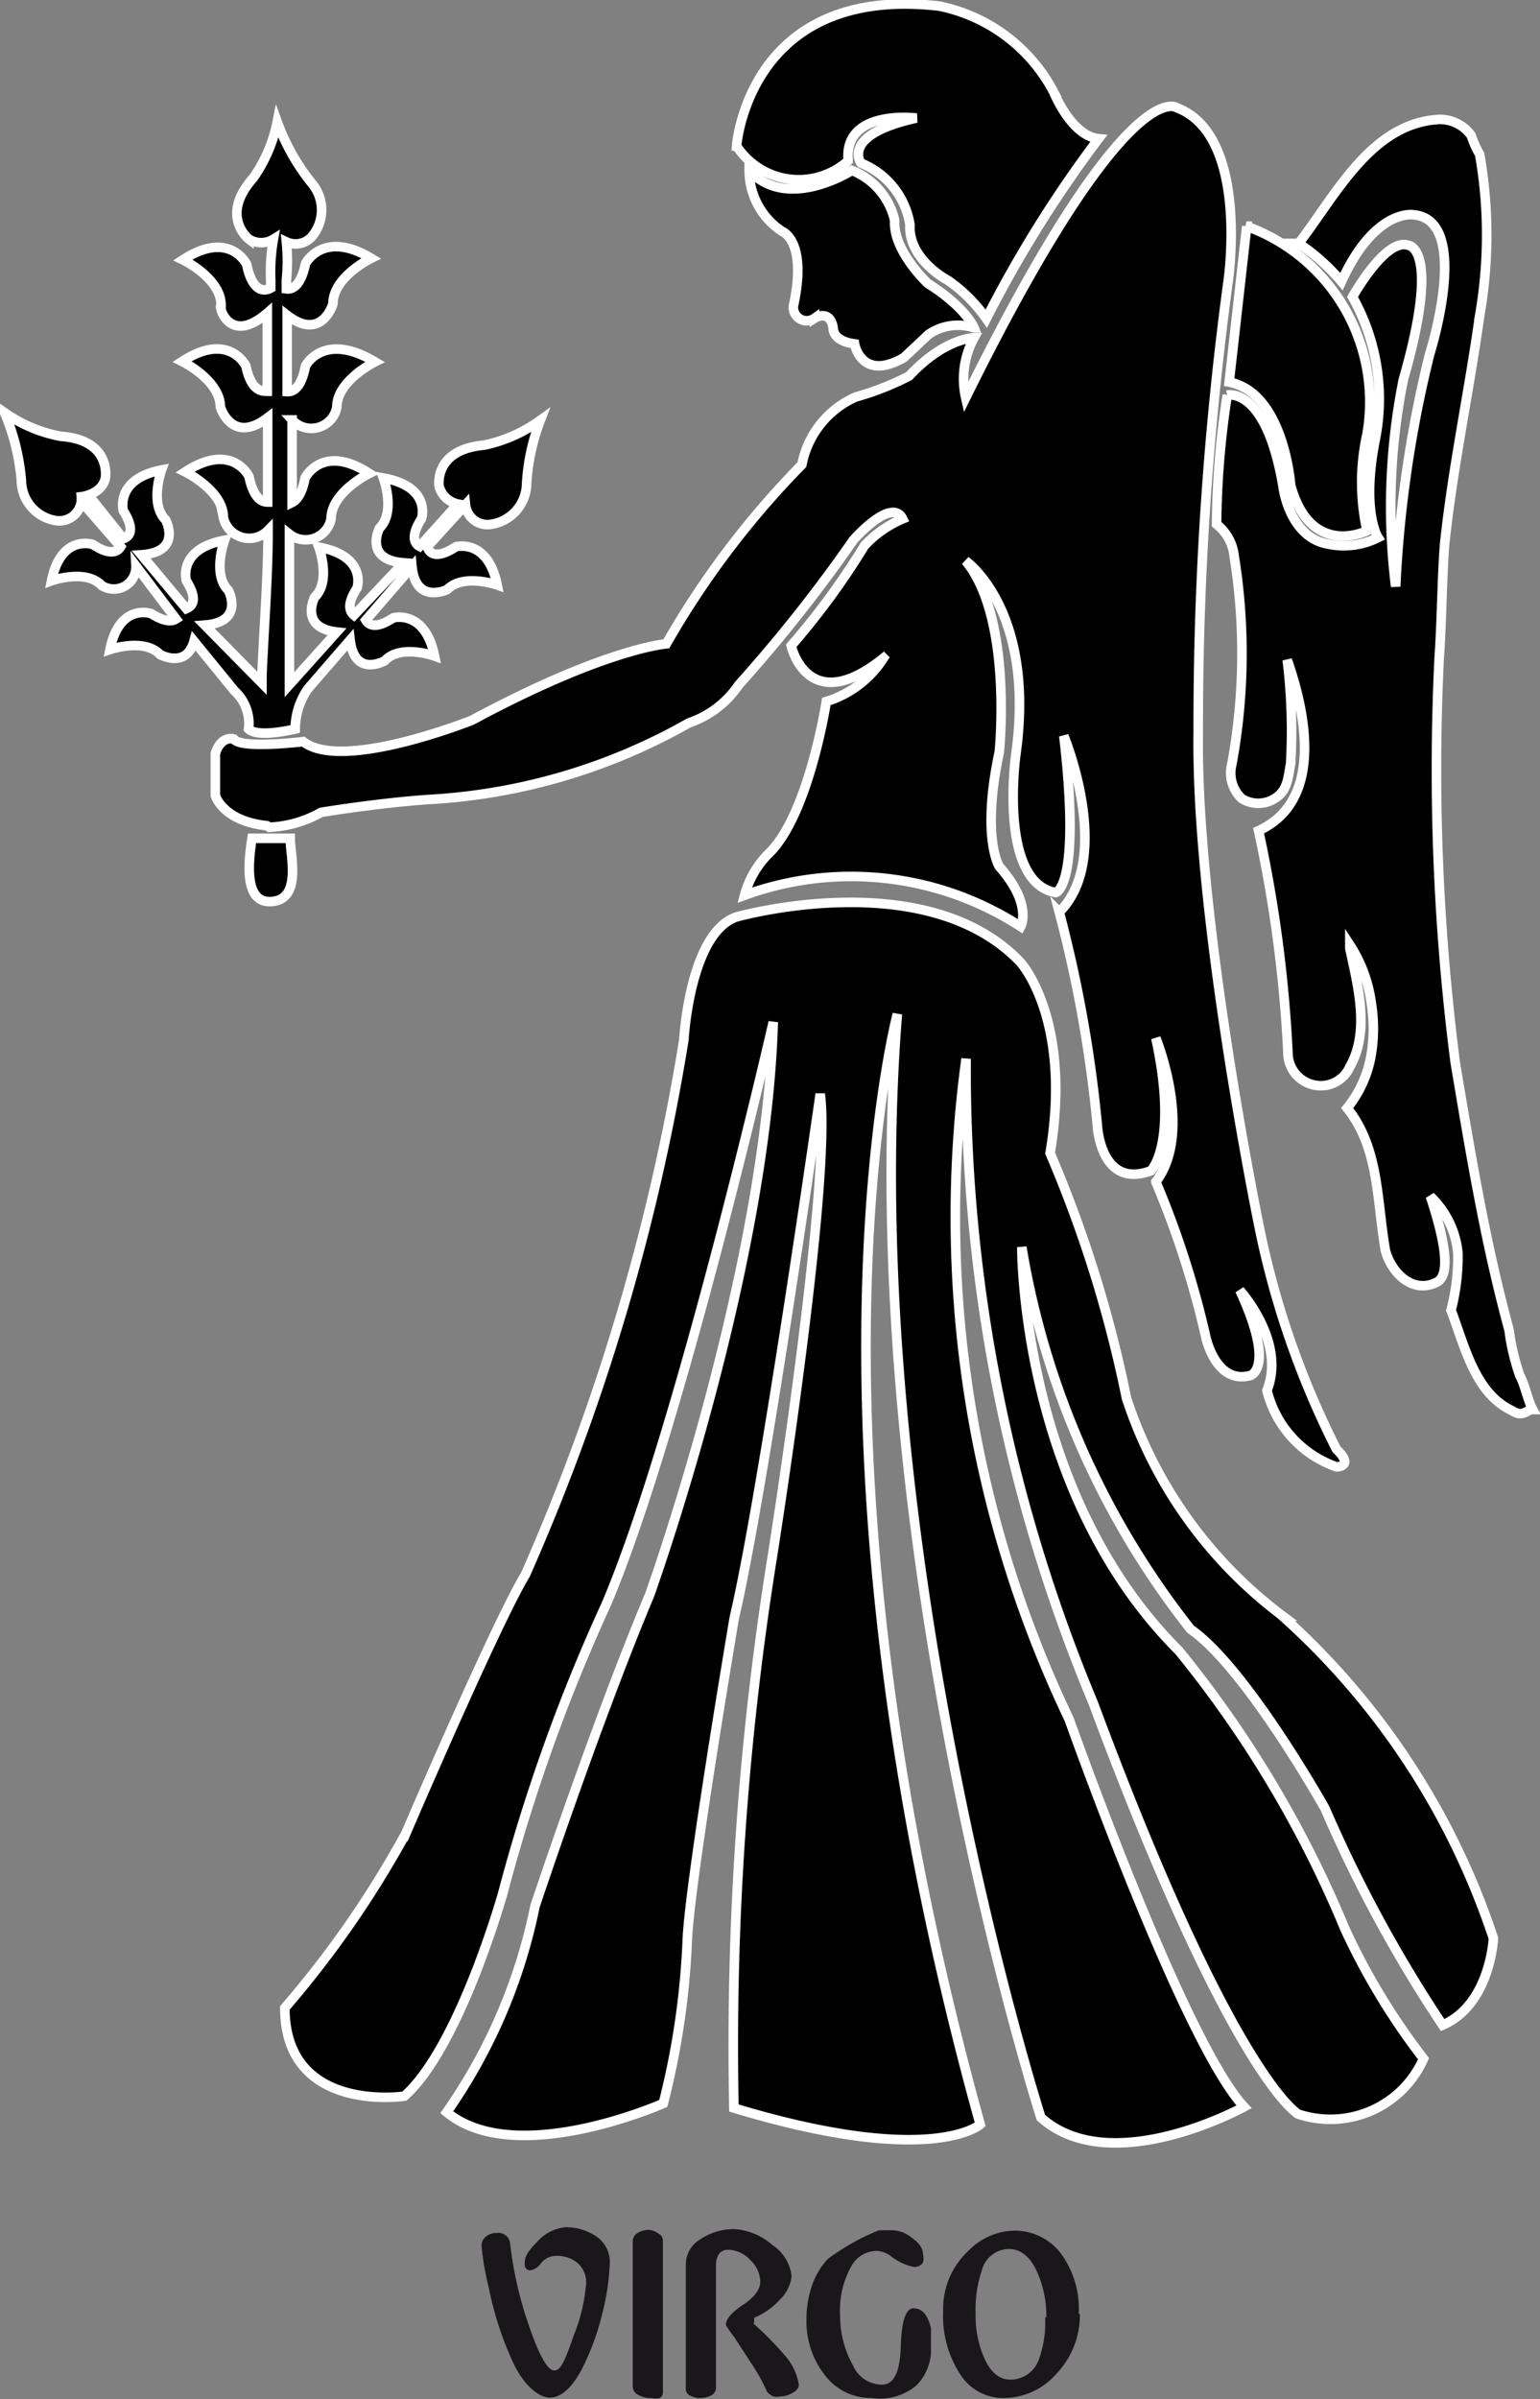 <svg xmlns="http://www.w3.org/2000/svg" viewBox="0 0 40.33 62.79"><rect x="0" y="0" width="40.33" height="62.79" fill="#808080" stroke="none"/><defs><style>.cls-1{fill:#1a171b;}.cls-2{stroke:#fff;stroke-width:0.25px;}</style></defs><title>Asset 415</title><g id="Layer_2" data-name="Layer 2"><g id="Layer_1-2" data-name="Layer 1"><path class="cls-1" d="M15.63,58.54a.81.81,0,0,1,.34.69,6.25,6.25,0,0,1-.19,1.29,6.66,6.66,0,0,1-.55,1.5c-.26.48-.54.73-.83.73s-.71-.33-1-1a8.69,8.69,0,0,1-.6-1.88,7.09,7.09,0,0,1-.19-1.1.31.31,0,0,1,.12-.24.45.45,0,0,1,.28-.09.31.31,0,0,1,.35.28,9.81,9.81,0,0,0,.49,2.14c.27.79.49,1.18.67,1.18s.29-.31.51-.93a4.54,4.54,0,0,0,.32-1.36.67.67,0,0,0-.22-.52.85.85,0,0,0-.58-.19.5.5,0,0,0-.38.19.43.43,0,0,1-.29.19s-.09,0-.13-.09a.39.39,0,0,1,0-.18c0-.1.1-.26.32-.48a1.13,1.13,0,0,1,.74-.38A1.43,1.43,0,0,1,15.63,58.54ZM17,58.36a.56.56,0,0,0-.3.08.26.26,0,0,0-.13.23v3.78a.25.25,0,0,0,.15.23.63.63,0,0,0,.34.08.48.48,0,0,0,.22,0,.16.16,0,0,0,.08-.13v-4a.2.2,0,0,0-.11-.17A.49.49,0,0,0,17,58.36Zm2.75,2.44v-.14a1.9,1.9,0,0,0,.67-.47,1,1,0,0,0,.31-.62,1.13,1.13,0,0,0-.51-.82,1.65,1.65,0,0,0-1-.41,1.56,1.56,0,0,0-.87.26.77.77,0,0,0-.39.65v3.27a.19.19,0,0,0,.12.18.54.54,0,0,0,.27.06.64.64,0,0,0,.28-.07.23.23,0,0,0,.12-.2V59.27a.51.51,0,0,1,.08-.28.28.28,0,0,1,.23-.11.81.81,0,0,1,.59.27.79.79,0,0,1,.26.56c0,.21-.15.41-.45.61s-.45.37-.45.53a3.62,3.62,0,0,0,.22.32l.47.72a5,5,0,0,1,.39.71.44.44,0,0,0,.17.12.32.32,0,0,0,.16,0,.68.68,0,0,0,.33-.09c.11-.06.17-.13.17-.22a1.51,1.51,0,0,0-.38-.78A8.77,8.77,0,0,0,19.72,60.8Zm4.18-.39c-.21,0-.32.33-.34,1s-.18,1-.49,1a.83.83,0,0,1-.76-.5A2.67,2.67,0,0,1,22,60.59a2.37,2.37,0,0,1,.3-1.29.77.77,0,0,1,.63-.39.67.67,0,0,1,.39.13,1.46,1.46,0,0,0,.61.29.27.27,0,0,0,.24-.11.43.43,0,0,0,0-.23c0-.15-.1-.29-.3-.43a.84.84,0,0,0-.48-.19h-.19l-.18,0a5.93,5.93,0,0,0-1.34.75,1.94,1.94,0,0,0-.42.71,2.66,2.66,0,0,0-.14.85,2.29,2.29,0,0,0,.48,1.48,1.51,1.51,0,0,0,1.23.6A1.48,1.48,0,0,0,24,62.43a1.32,1.32,0,0,0,.38-1l0-.5C24.29,60.57,24.15,60.41,23.9,60.41Zm4.35.15a2.22,2.22,0,0,1-.6,1.55,1.84,1.84,0,0,1-1.4.65,1.33,1.33,0,0,1-1.14-.63,2.78,2.78,0,0,1-.44-1.65,2.06,2.06,0,0,1,.66-1.57,1.72,1.72,0,0,1,1.17-.53,1.52,1.52,0,0,1,1.27.62A2.46,2.46,0,0,1,28.25,60.56Zm-.88.09a2.78,2.78,0,0,0-.24-1.19c-.18-.4-.43-.6-.74-.6a.74.74,0,0,0-.71.57,3.13,3.13,0,0,0-.16,1.12,2.74,2.74,0,0,0,.22,1.15c.17.39.4.58.7.58a.79.79,0,0,0,.74-.54A2.84,2.84,0,0,0,27.37,60.65Z"/><path class="cls-2" d="M20.78,8c.37-1.7-.29-1.94-.29-1.94a1.91,1.91,0,0,1-.87-1.6c1,1.09,2.69,0,2.69,0a1.85,1.85,0,0,1,1.12,1.31c-.05.8.87,1.65.87,1.65,1,.63,1.21,1.16,1.21,1.16a1.36,1.36,0,0,0-1.19.17l-.65.61C22.55,10,22.38,9,22.38,9c-.6-.08-.56-.42-.56-.42-.09-.51-.49-.25-.49-.25A.35.35,0,0,1,20.78,8Zm1.43-3.83C22.12,2.85,24,3.09,24,3.09c-2,.44-1.45,1.18-1.45,1.18a2.09,2.09,0,0,1,1.28,1.61c-.05.92,1,1.46,1,1.46a4,4,0,0,1,1,1,31.62,31.62,0,0,1,2.94-4.71c-.71-.07-1.17-1.21-1.17-1.21a4.37,4.37,0,0,0-3-2.26c-5-.58-5.31,3.66-5.31,3.66A1.94,1.94,0,0,0,22.21,4.21ZM7.05,21.65a3,3,0,0,0,1.36-.39S10,21,11.3,20.92a15.52,15.52,0,0,0,6.74-2,2.58,2.58,0,0,0,1.31-1,38.7,38.7,0,0,0,3-3.79s1-1.14,1.29-.55a2.91,2.91,0,0,0-1,.7,19.17,19.17,0,0,1-1.92,2.62s.43,1.92,2.42.32a2.72,2.72,0,0,1-1.5,1.14s-.46,3-1.53,4a2.42,2.42,0,0,0-.61,1.07,8.17,8.17,0,0,1,7.23.82s.32-.58-.56-1.57c0,0-.48-.75,0-3,0,0,.36-3.5-.88-5,0,0,1.85,1.28,1.31,5.09,0,0-.46,3.33,1.05,3.59,0,0,.67-.14.21-4.1,0,0,1.28,3.09-.06,4.55l-.06.06a34.52,34.52,0,0,1,1,5.61s.09,1.65,1.4,1.16c0,0,.73-.7.13-3.47,0,0,1,2.45,0,3.76A24.09,24.09,0,0,1,31.58,35s.26,1.24,1.16,1c0,0,.68-.17-.27-2.23,0,0,1.22,1.34.71,2.62a2.83,2.83,0,0,0,1.82,2s.48,0,0-.46a22.9,22.9,0,0,1-2.06-6s-1.63-8-1.56-12.76a86.26,86.26,0,0,1,.78-11.79s.58-3.83-1.34-4.56c0,0-1.28-1-5.53,7.59a2.24,2.24,0,0,1,.22-1.57s-.77,0-1.7,1a7.36,7.36,0,0,1-1.4.55A2.44,2.44,0,0,0,21,12.16a22.93,22.93,0,0,0-3.55,4.69s-1.6.12-5.09,2c0,0-3.4,1.36-4.42.56,0,0-1.65.2-1.82-.07,0,0-.33-.1-.48.38v1.1s.19.67,1.35.79Zm.55.29-1,0c-.12.76-.18,1.75.56,1.65S7.6,22.39,7.6,21.94Zm26,20.36a11.65,11.65,0,0,1-4.1-5.71,32.82,32.82,0,0,0-2-6.41c.59-3.52-.78-5-.78-5C24.25,22.59,19.28,24,19.28,24c-1.22.43-1.37,3.21-1.37,3.21a57,57,0,0,1-4.15,14c-.78,1.29-3.13,6.77-3.13,6.77a26.21,26.21,0,0,1-3.17,4.57c0,2.78,3.13,2.31,3.13,2.31,1.45-1.29,2.58-5.32,2.58-5.32A46.5,46.5,0,0,1,15.87,42c1.92-4.5,4.38-15.25,4.38-15.25-.19,6.53-3.24,15-3.24,15-1.37,3.25-3,8.14-3,8.14a14.34,14.34,0,0,1-2.31,5.39c1.8,1.49,5.67-.23,5.67-.23A20.58,20.58,0,0,0,18,50.75c.07-1.56,1.23-8.41,1.23-8.41.76-3.24,2.25-13.71,2.25-13.71.31,2.29-1.26,12.15-1.26,12.15a80.59,80.59,0,0,0-1,14.39c5.2,1.57,6.45.43,6.45.43C20.61,37.38,23.5,26.54,23.5,26.54c-1.09,13.73,3.76,28.88,3.76,28.88,1.84,1.64,5.32-.28,5.32-.28C31,53.45,28,45,28,45a30.52,30.52,0,0,1-2.7-17.29,43,43,0,0,0,3.33,16.86C32.3,54.43,34,55.33,34,55.33a2.67,2.67,0,0,0,3.28-1.45,17.63,17.63,0,0,1-2.06-3.4,29.25,29.25,0,0,0-4.35-7.28c-4.15-4.14-4.11-10.56-4.11-10.56a21.94,21.94,0,0,0,4.42,10c1.45,1,3.52,4.69,3.52,4.69A35.74,35.74,0,0,0,37.78,53c1.25-.54,1.33-2.27,1.33-2.27A19.55,19.55,0,0,0,33.59,42.3ZM39.8,36a5.93,5.93,0,0,1-.28-1.19c-.63-2.32-1-4.57-1.41-7a60,60,0,0,1-.42-10.6c.07-1,.07-2,.14-2.95.21-2,.63-3.94.92-6a12.21,12.21,0,0,0,0-4.22,2.53,2.53,0,0,1-.22-.49,1,1,0,0,0-.91-.42c-1.74.14-2.65,2-3.61,3.24a5.3,5.3,0,0,1,1.12,1C36,5.46,37,5.62,37,5.62c1.57.11.44,3.65.44,3.65a31.27,31.27,0,0,0-.89,6.08,16.92,16.92,0,0,1,.2-5.41c1-3.48.13-3.52.13-3.52-.59-.21-1.46,1.35-1.46,1.35a5.44,5.44,0,0,1,.6,3.71c-.38,1.91.07,2.59.07,2.59a2,2,0,0,1-1.31.17c-1-.17-1.17-1.45-1.17-1.45-.44-2.7-1.47-2.45-1.47-2.45a23.06,23.06,0,0,0-.28,3.38,1.22,1.22,0,0,1,.46.83A16,16,0,0,1,32.26,20a.92.92,0,0,0,.26.9.81.81,0,0,0,.86,0c.35-.21.35-.56.42-.92a15.29,15.29,0,0,0-.09-2.71c.51,1.45.94,3.7-.75,4.47a35.52,35.52,0,0,1,.77,5.83.86.86,0,0,0,.77.84.83.83,0,0,0,.85-.49c.53-.93.21-2.11,0-3.1l0-.09a3.67,3.67,0,0,1,.56,1.51,4.14,4.14,0,0,1,0,1.36A3,3,0,0,1,35.28,29c.84,1.05.77,2.38,1,3.72.14.56.7,1.16,1.34.84.47-.22.07-1.54-.16-2.25a2.37,2.37,0,0,1,.72,1.48A5.46,5.46,0,0,1,38,34.29c.35.92.62,2.13,1.54,2.6.19.1.26.18.54,0l.06,0C40,36.63,39.94,36.25,39.8,36ZM34,6.44l0,0h0Zm-1.35-.52L32.19,10c1.44.28,1.61,2.7,1.61,2.7.53,1.93,2,1.19,2,1.19a5.82,5.82,0,0,1,0-2.53A4.89,4.89,0,0,0,32.64,5.92ZM6.14,18.08a1.16,1.16,0,0,1,.37,1c.24.24,1.22,0,1.22,0a1.89,1.89,0,0,1,.33-1.05l1.11-1.28c.12,1,.91.54.91.54.41-.44,1.3-.12,1.3-.12-.25-1.23-1.08-1-1.08-1-.47.31-.65.18-.72.06l1.21-1.4c.1,1,.92.6.92.6.42-.43,1.31-.12,1.31-.12-.25-1.23-1.08-1-1.08-1-.55.36-.71.14-.75,0l1-1.1,0,0a.58.58,0,0,0,.6.52,1.09,1.09,0,0,0,1-1.06A5.5,5.5,0,0,1,14.15,11a3.87,3.87,0,0,1-1.47.65c-1.34.12-1.18,1.08-1.18,1.08a.64.64,0,0,0,.49.46l-1,1.11c-.12-.06-.26-.24.05-.73,0,0,.27-.83-1-1.06,0,0,.33.89-.1,1.31,0,0-.43.83.63.91L9.27,16.1c-.11-.09-.2-.28.08-.71,0,0,.28-.83-1-1.07,0,0,.33.89-.11,1.31,0,0-.41.8.58.91L7.58,17.92c0-1.2,0-2.74,0-3.94h0a.68.68,0,0,0,1.09-.4c0-.7,1-1.19,1-1.19-1.23-.8-1.68.12-1.68.12-.08.42-.22.58-.34.64l0-2.16a.68.68,0,0,0,1.17-.33c0-.7,1-1.19,1-1.19C8.46,8.66,8,9.58,8,9.58c-.11.57-.32.68-.48.67l0-2c.91.7,1.2-.3,1.2-.3,0-.71,1-1.19,1-1.19C8.46,6,8,6.9,8,6.9c-.12.59-.35.68-.5.66V7.33a5,5,0,0,0,0-1,.57.57,0,0,0,.66-.13,1.08,1.08,0,0,0,0-1.41,5.6,5.6,0,0,1-.9-1.6,3.84,3.84,0,0,1-.63,1.47c-.89,1-.11,1.6-.11,1.6a.61.61,0,0,0,.64,0,4.94,4.94,0,0,0-.07,1.07v.21c-.12.07-.47.17-.63-.62,0,0-.44-.92-1.67-.12,0,0,1,.48,1,1.19C5.71,8,6,9.06,7,8.19l0,2.05c-.15,0-.42,0-.56-.66,0,0-.44-.92-1.67-.12,0,0,1,.49,1,1.19,0,0,.3,1,1.24.28l0,2.21c-.16,0-.37-.1-.49-.67,0,0-.44-.92-1.67-.12,0,0,1,.49,1,1.19a.69.69,0,0,0,1.17.34c0,1.22-.11,2.59-.16,3.8v.2L5.36,16.36c1.06-.08.62-.91.62-.91-.43-.42-.1-1.31-.1-1.31-1.24.23-1,1.06-1,1.06.3.48.17.66,0,.73L3.7,14.52c1.08-.07.64-.91.64-.91-.43-.42-.11-1.31-.11-1.31-1.23.24-1,1.07-1,1.07.31.49.17.67,0,.73L2.35,13l0,0c-.07,0-.19.07-.19.07l0,.09,1,1.15c-.07.12-.26.25-.73-.06,0,0-.83-.28-1.08.95,0,0,.89-.32,1.31.12a.58.58,0,0,0,.9-.51L4.61,16.2c-.11.07-.3.08-.65-.14,0,0-.83-.29-1.08.94,0,0,.9-.31,1.31.13,0,0,.69.38.89-.35ZM2.13,13s.54-.06.63-.49c0,0,.17-1-1.17-1.09A3.78,3.78,0,0,1,.12,10.8a5.79,5.79,0,0,1,.44,1.78,1.07,1.07,0,0,0,.94,1.05A.58.58,0,0,0,2.13,13Z"/></g></g></svg>